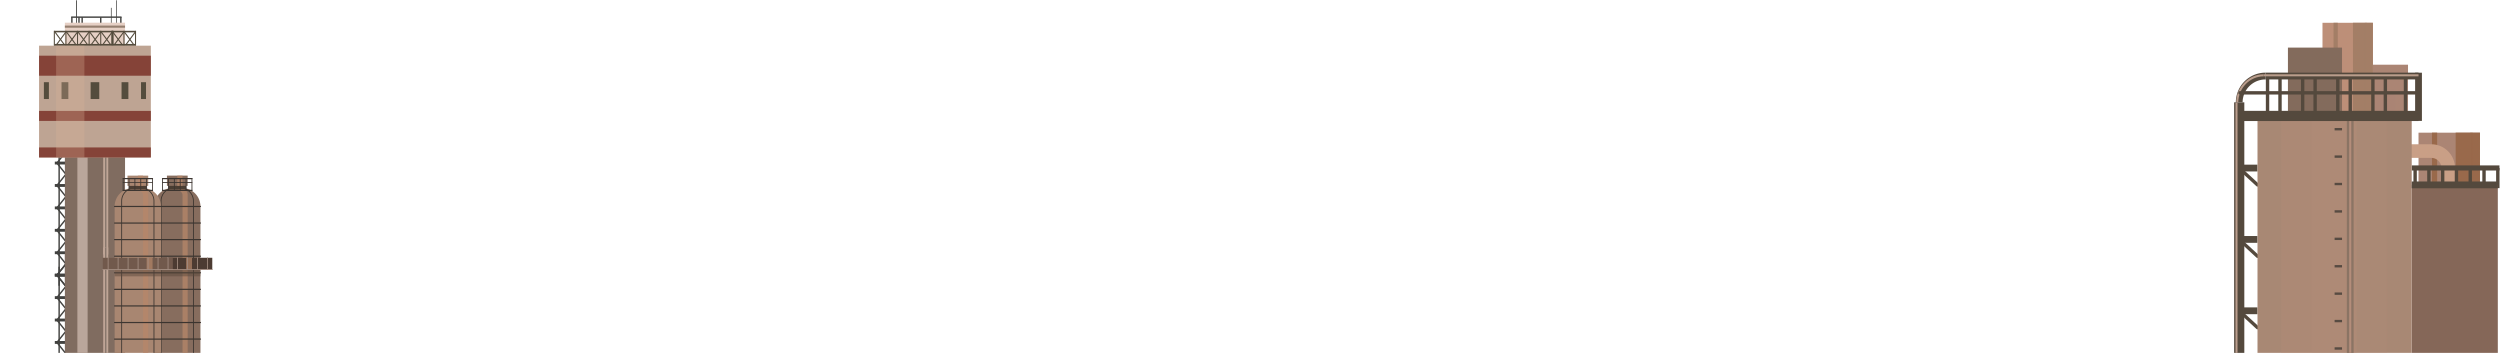 <svg xmlns="http://www.w3.org/2000/svg" xmlns:xlink="http://www.w3.org/1999/xlink" width="1920" height="271" viewBox="0 0 1920 271">
  <defs>
    <clipPath id="clip-path">
      <rect id="Rectangle_10608" data-name="Rectangle 10608" width="1920" height="271" transform="translate(0 1133)" fill="none" stroke="#707070" stroke-width="1"/>
    </clipPath>
    <linearGradient id="linear-gradient" x1="19.473" y1="0.5" x2="18.473" y2="0.5" gradientUnits="objectBoundingBox">
      <stop offset="0" stop-color="#5a473a"/>
      <stop offset="0.033" stop-color="#644f41"/>
      <stop offset="0.154" stop-color="#866a59"/>
      <stop offset="0.27" stop-color="#9f7e6a"/>
      <stop offset="0.375" stop-color="#ad8975"/>
      <stop offset="0.462" stop-color="#b38e79"/>
      <stop offset="0.564" stop-color="#ad8975"/>
      <stop offset="0.687" stop-color="#9f7e6a"/>
      <stop offset="0.821" stop-color="#866a59"/>
      <stop offset="0.962" stop-color="#644f41"/>
      <stop offset="1" stop-color="#5a473a"/>
    </linearGradient>
    <linearGradient id="linear-gradient-2" x1="19.475" y1="0.5" x2="18.475" y2="0.5" gradientUnits="objectBoundingBox">
      <stop offset="0" stop-color="#5c483b"/>
      <stop offset="0.033" stop-color="#665042"/>
      <stop offset="0.154" stop-color="#886c5a"/>
      <stop offset="0.27" stop-color="#a17f6b"/>
      <stop offset="0.375" stop-color="#af8b76"/>
      <stop offset="0.462" stop-color="#b5907a"/>
      <stop offset="0.564" stop-color="#af8b76"/>
      <stop offset="0.687" stop-color="#a17f6b"/>
      <stop offset="0.821" stop-color="#886c5a"/>
      <stop offset="0.962" stop-color="#665042"/>
      <stop offset="1" stop-color="#5c483b"/>
    </linearGradient>
  </defs>
  <g id="Mask_Group_2" data-name="Mask Group 2" transform="translate(0 -1133)" clip-path="url(#clip-path)">
    <g id="Group_6037" data-name="Group 6037">
      <g id="Group_5851" data-name="Group 5851" transform="translate(30 1133.224)">
        <g id="Group_5782" data-name="Group 5782" transform="translate(0)">
          <g id="Group_5623" data-name="Group 5623" transform="translate(24.638)">
            <g id="Group_5614" data-name="Group 5614" transform="translate(34.602)">
              <rect id="Rectangle_10516" data-name="Rectangle 10516" width="0.55" height="23.4" transform="translate(0)" fill="#424240"/>
            </g>
            <g id="Group_5615" data-name="Group 5615" transform="translate(30.544 5.78)">
              <rect id="Rectangle_10517" data-name="Rectangle 10517" width="0.55" height="17.62" transform="translate(0)" fill="#424240"/>
            </g>
            <g id="Group_5616" data-name="Group 5616" transform="translate(3.832)">
              <rect id="Rectangle_10518" data-name="Rectangle 10518" width="0.661" height="17.62" transform="translate(0)" fill="#424240"/>
            </g>
            <g id="Group_5617" data-name="Group 5617" transform="translate(0 12.387)">
              <rect id="Rectangle_10519" data-name="Rectangle 10519" width="38.718" height="1.1" fill="#424240"/>
            </g>
            <g id="Group_5618" data-name="Group 5618" transform="translate(37.628 12.937)">
              <rect id="Rectangle_10520" data-name="Rectangle 10520" width="1.1" height="5.023" transform="translate(0)" fill="#424240"/>
            </g>
            <g id="Group_5619" data-name="Group 5619" transform="translate(0.012 12.937)">
              <rect id="Rectangle_10521" data-name="Rectangle 10521" width="1.101" height="5.023" transform="translate(0)" fill="#424240"/>
            </g>
            <g id="Group_5620" data-name="Group 5620" transform="translate(7.902 12.937)">
              <rect id="Rectangle_10522" data-name="Rectangle 10522" width="1.101" height="5.023" transform="translate(0)" fill="#424240"/>
            </g>
            <g id="Group_5621" data-name="Group 5621" transform="translate(22.176 12.937)">
              <rect id="Rectangle_10523" data-name="Rectangle 10523" width="1.101" height="5.023" transform="translate(0)" fill="#424240"/>
            </g>
            <g id="Group_5622" data-name="Group 5622" transform="translate(5.469 12.937)">
              <rect id="Rectangle_10524" data-name="Rectangle 10524" width="1.101" height="5.023" transform="translate(0)" fill="#424240"/>
            </g>
          </g>
          <rect id="Rectangle_10525" data-name="Rectangle 10525" width="46.213" height="23.121" transform="translate(19.818 17.203)" fill="#e6d0c5"/>
          <rect id="Rectangle_10526" data-name="Rectangle 10526" width="46.213" height="1.637" transform="translate(19.818 19.42)" fill="#957f70"/>
          <g id="Group_5720" data-name="Group 5720" transform="translate(11.329 23.4)">
            <g id="Group_5694" data-name="Group 5694" transform="translate(0.257)">
              <g id="Group_5627" data-name="Group 5627" transform="translate(43.926)">
                <g id="Group_5626" data-name="Group 5626" transform="translate(0)">
                  <g id="Group_5625" data-name="Group 5625" transform="translate(0)">
                    <g id="Group_5624" data-name="Group 5624" transform="translate(0)">
                      <rect id="Rectangle_10527" data-name="Rectangle 10527" width="1.747" height="11.49" fill="#544c3d"/>
                    </g>
                  </g>
                </g>
              </g>
              <g id="Group_5656" data-name="Group 5656" transform="translate(0 0.422)">
                <g id="Group_5631" data-name="Group 5631" transform="translate(0)">
                  <g id="Group_5630" data-name="Group 5630" transform="translate(0)">
                    <g id="Group_5629" data-name="Group 5629">
                      <g id="Group_5628" data-name="Group 5628">
                        <path id="Path_11664" data-name="Path 11664" d="M1099.189,808.527l-7.592-10.244-.737.4,7.592,10.244Z" transform="translate(-1090.86 -798.283)" fill="#544c3d"/>
                      </g>
                    </g>
                  </g>
                </g>
                <g id="Group_5635" data-name="Group 5635" transform="translate(8.889)">
                  <g id="Group_5634" data-name="Group 5634" transform="translate(0)">
                    <g id="Group_5633" data-name="Group 5633" transform="translate(0)">
                      <g id="Group_5632" data-name="Group 5632">
                        <path id="Path_11665" data-name="Path 11665" d="M1091.832,808.527l-7.589-10.244-.737.4,7.589,10.244Z" transform="translate(-1083.506 -798.283)" fill="#544c3d"/>
                      </g>
                    </g>
                  </g>
                </g>
                <g id="Group_5639" data-name="Group 5639" transform="translate(17.774)">
                  <g id="Group_5638" data-name="Group 5638" transform="translate(0)">
                    <g id="Group_5637" data-name="Group 5637" transform="translate(0)">
                      <g id="Group_5636" data-name="Group 5636">
                        <path id="Path_11666" data-name="Path 11666" d="M1084.479,808.527l-7.592-10.244-.737.4,7.592,10.244Z" transform="translate(-1076.149 -798.283)" fill="#544c3d"/>
                      </g>
                    </g>
                  </g>
                </g>
                <g id="Group_5643" data-name="Group 5643" transform="translate(26.663)">
                  <g id="Group_5642" data-name="Group 5642" transform="translate(0)">
                    <g id="Group_5641" data-name="Group 5641" transform="translate(0)">
                      <g id="Group_5640" data-name="Group 5640">
                        <path id="Path_11667" data-name="Path 11667" d="M1077.121,808.527l-7.585-10.244-.737.4,7.585,10.244Z" transform="translate(-1068.799 -798.283)" fill="#544c3d"/>
                      </g>
                    </g>
                  </g>
                </g>
                <g id="Group_5647" data-name="Group 5647" transform="translate(35.545)">
                  <g id="Group_5646" data-name="Group 5646" transform="translate(0)">
                    <g id="Group_5645" data-name="Group 5645" transform="translate(0)">
                      <g id="Group_5644" data-name="Group 5644">
                        <path id="Path_11668" data-name="Path 11668" d="M1069.77,808.527l-7.588-10.244-.738.4,7.589,10.244Z" transform="translate(-1061.445 -798.283)" fill="#544c3d"/>
                      </g>
                    </g>
                  </g>
                </g>
                <g id="Group_5651" data-name="Group 5651" transform="translate(44.43)">
                  <g id="Group_5650" data-name="Group 5650" transform="translate(0)">
                    <g id="Group_5649" data-name="Group 5649">
                      <g id="Group_5648" data-name="Group 5648">
                        <path id="Path_11669" data-name="Path 11669" d="M1062.416,808.527l-7.585-10.244-.737.4,7.585,10.244Z" transform="translate(-1054.094 -798.283)" fill="#544c3d"/>
                      </g>
                    </g>
                  </g>
                </g>
                <g id="Group_5655" data-name="Group 5655" transform="translate(53.319)">
                  <g id="Group_5654" data-name="Group 5654" transform="translate(0)">
                    <g id="Group_5653" data-name="Group 5653">
                      <g id="Group_5652" data-name="Group 5652">
                        <path id="Path_11670" data-name="Path 11670" d="M1055.058,808.527l-7.581-10.244-.737.4,7.581,10.244Z" transform="translate(-1046.74 -798.283)" fill="#544c3d"/>
                      </g>
                    </g>
                  </g>
                </g>
              </g>
              <g id="Group_5685" data-name="Group 5685" transform="translate(1.301 0.422)">
                <g id="Group_5660" data-name="Group 5660" transform="translate(0)">
                  <g id="Group_5659" data-name="Group 5659" transform="translate(0)">
                    <g id="Group_5658" data-name="Group 5658" transform="translate(0)">
                      <g id="Group_5657" data-name="Group 5657">
                        <path id="Path_11671" data-name="Path 11671" d="M1098.112,798.686l-.737-.4-7.584,10.244.737.4Z" transform="translate(-1089.79 -798.283)" fill="#544c3d"/>
                      </g>
                    </g>
                  </g>
                </g>
                <g id="Group_5664" data-name="Group 5664" transform="translate(8.885)">
                  <g id="Group_5663" data-name="Group 5663" transform="translate(0)">
                    <g id="Group_5662" data-name="Group 5662" transform="translate(0)">
                      <g id="Group_5661" data-name="Group 5661">
                        <path id="Path_11672" data-name="Path 11672" d="M1090.758,798.686l-.737-.4-7.589,10.244.737.4Z" transform="translate(-1082.433 -798.283)" fill="#544c3d"/>
                      </g>
                    </g>
                  </g>
                </g>
                <g id="Group_5668" data-name="Group 5668" transform="translate(17.77)">
                  <g id="Group_5667" data-name="Group 5667" transform="translate(0)">
                    <g id="Group_5666" data-name="Group 5666" transform="translate(0)">
                      <g id="Group_5665" data-name="Group 5665">
                        <path id="Path_11673" data-name="Path 11673" d="M1083.406,798.686l-.737-.4-7.592,10.244.737.4Z" transform="translate(-1075.076 -798.283)" fill="#544c3d"/>
                      </g>
                    </g>
                  </g>
                </g>
                <g id="Group_5672" data-name="Group 5672" transform="translate(26.656)">
                  <g id="Group_5671" data-name="Group 5671" transform="translate(0)">
                    <g id="Group_5670" data-name="Group 5670" transform="translate(0)">
                      <g id="Group_5669" data-name="Group 5669">
                        <path id="Path_11674" data-name="Path 11674" d="M1076.051,798.686l-.738-.4-7.588,10.244.737.4Z" transform="translate(-1067.725 -798.283)" fill="#544c3d"/>
                      </g>
                    </g>
                  </g>
                </g>
                <g id="Group_5676" data-name="Group 5676" transform="translate(35.541)">
                  <g id="Group_5675" data-name="Group 5675" transform="translate(0)">
                    <g id="Group_5674" data-name="Group 5674" transform="translate(0)">
                      <g id="Group_5673" data-name="Group 5673">
                        <path id="Path_11675" data-name="Path 11675" d="M1068.7,798.686l-.737-.4-7.584,10.244.737.4Z" transform="translate(-1060.375 -798.283)" fill="#544c3d"/>
                      </g>
                    </g>
                  </g>
                </g>
                <g id="Group_5680" data-name="Group 5680" transform="translate(44.426)">
                  <g id="Group_5679" data-name="Group 5679" transform="translate(0)">
                    <g id="Group_5678" data-name="Group 5678">
                      <g id="Group_5677" data-name="Group 5677">
                        <path id="Path_11676" data-name="Path 11676" d="M1061.343,798.686l-.737-.4-7.585,10.244.737.4Z" transform="translate(-1053.021 -798.283)" fill="#544c3d"/>
                      </g>
                    </g>
                  </g>
                </g>
                <g id="Group_5684" data-name="Group 5684" transform="translate(53.312)">
                  <g id="Group_5683" data-name="Group 5683" transform="translate(0)">
                    <g id="Group_5682" data-name="Group 5682" transform="translate(0)">
                      <g id="Group_5681" data-name="Group 5681">
                        <path id="Path_11677" data-name="Path 11677" d="M1053.989,798.686l-.737-.4-7.585,10.244.737.4Z" transform="translate(-1045.667 -798.283)" fill="#544c3d"/>
                      </g>
                    </g>
                  </g>
                </g>
              </g>
              <g id="Group_5689" data-name="Group 5689" transform="translate(0 0.023)">
                <g id="Group_5688" data-name="Group 5688" transform="translate(0)">
                  <g id="Group_5687" data-name="Group 5687" transform="translate(0)">
                    <g id="Group_5686" data-name="Group 5686" transform="translate(0)">
                      <rect id="Rectangle_10528" data-name="Rectangle 10528" width="62.502" height="1.201" fill="#544c3d"/>
                    </g>
                  </g>
                </g>
              </g>
              <g id="Group_5693" data-name="Group 5693" transform="translate(0.172 10.117)">
                <g id="Group_5692" data-name="Group 5692" transform="translate(0)">
                  <g id="Group_5691" data-name="Group 5691" transform="translate(0)">
                    <g id="Group_5690" data-name="Group 5690" transform="translate(0)">
                      <rect id="Rectangle_10529" data-name="Rectangle 10529" width="62.331" height="1.5" fill="#544c3d"/>
                    </g>
                  </g>
                </g>
              </g>
            </g>
            <g id="Group_5719" data-name="Group 5719" transform="translate(0 0.023)">
              <g id="Group_5697" data-name="Group 5697" transform="translate(0)">
                <g id="Group_5696" data-name="Group 5696" transform="translate(0)">
                  <g id="Group_5695" data-name="Group 5695" transform="translate(0)">
                    <rect id="Rectangle_10530" data-name="Rectangle 10530" width="0.802" height="11.594" transform="translate(0)" fill="#544c3d"/>
                  </g>
                </g>
              </g>
              <g id="Group_5700" data-name="Group 5700" transform="translate(8.909)">
                <g id="Group_5699" data-name="Group 5699" transform="translate(0)">
                  <g id="Group_5698" data-name="Group 5698" transform="translate(0)">
                    <rect id="Rectangle_10531" data-name="Rectangle 10531" width="0.803" height="11.594" fill="#544c3d"/>
                  </g>
                </g>
              </g>
              <g id="Group_5703" data-name="Group 5703" transform="translate(17.817)">
                <g id="Group_5702" data-name="Group 5702" transform="translate(0)">
                  <g id="Group_5701" data-name="Group 5701" transform="translate(0)">
                    <rect id="Rectangle_10532" data-name="Rectangle 10532" width="0.802" height="11.594" transform="translate(0)" fill="#544c3d"/>
                  </g>
                </g>
              </g>
              <g id="Group_5706" data-name="Group 5706" transform="translate(26.724)">
                <g id="Group_5705" data-name="Group 5705" transform="translate(0)">
                  <g id="Group_5704" data-name="Group 5704" transform="translate(0)">
                    <rect id="Rectangle_10533" data-name="Rectangle 10533" width="0.803" height="11.594" fill="#544c3d"/>
                  </g>
                </g>
              </g>
              <g id="Group_5709" data-name="Group 5709" transform="translate(35.633)">
                <g id="Group_5708" data-name="Group 5708" transform="translate(0)">
                  <g id="Group_5707" data-name="Group 5707" transform="translate(0)">
                    <rect id="Rectangle_10534" data-name="Rectangle 10534" width="0.803" height="11.594" fill="#544c3d"/>
                  </g>
                </g>
              </g>
              <g id="Group_5712" data-name="Group 5712" transform="translate(44.541)">
                <g id="Group_5711" data-name="Group 5711" transform="translate(0)">
                  <g id="Group_5710" data-name="Group 5710" transform="translate(0)">
                    <rect id="Rectangle_10535" data-name="Rectangle 10535" width="0.803" height="11.594" fill="#544c3d"/>
                  </g>
                </g>
              </g>
              <g id="Group_5715" data-name="Group 5715" transform="translate(53.449)">
                <g id="Group_5714" data-name="Group 5714" transform="translate(0)">
                  <g id="Group_5713" data-name="Group 5713" transform="translate(0)">
                    <rect id="Rectangle_10536" data-name="Rectangle 10536" width="0.802" height="11.594" transform="translate(0)" fill="#544c3d"/>
                  </g>
                </g>
              </g>
              <g id="Group_5718" data-name="Group 5718" transform="translate(62.358)">
                <g id="Group_5717" data-name="Group 5717" transform="translate(0)">
                  <g id="Group_5716" data-name="Group 5716" transform="translate(0)">
                    <rect id="Rectangle_10537" data-name="Rectangle 10537" width="0.803" height="11.594" fill="#544c3d"/>
                  </g>
                </g>
              </g>
            </g>
          </g>
          <g id="Group_5747" data-name="Group 5747" transform="translate(12.093 116.509)">
            <g id="Group_5745" data-name="Group 5745" transform="translate(0 0)">
              <g id="Group_5724" data-name="Group 5724" transform="translate(0 86.104)">
                <g id="Group_5721" data-name="Group 5721" transform="translate(0 7.382)">
                  <rect id="Rectangle_10538" data-name="Rectangle 10538" width="9.493" height="2.201" fill="#424240"/>
                </g>
                <g id="Group_5722" data-name="Group 5722" transform="translate(1.189)">
                  <rect id="Rectangle_10539" data-name="Rectangle 10539" width="1.101" height="10.43" transform="matrix(-0.78, -0.626, 0.626, -0.78, 0.859, 8.826)" fill="#424240"/>
                </g>
                <g id="Group_5723" data-name="Group 5723" transform="translate(1.191 8.139)">
                  <rect id="Rectangle_10540" data-name="Rectangle 10540" width="10.431" height="1.101" transform="matrix(-0.625, -0.781, 0.781, -0.625, 6.521, 8.83)" fill="#424240"/>
                </g>
              </g>
              <g id="Group_5728" data-name="Group 5728" transform="translate(0 68.884)">
                <g id="Group_5725" data-name="Group 5725" transform="translate(0 7.383)">
                  <rect id="Rectangle_10541" data-name="Rectangle 10541" width="9.493" height="2.201" fill="#424240"/>
                </g>
                <g id="Group_5726" data-name="Group 5726" transform="translate(1.189 0)">
                  <rect id="Rectangle_10542" data-name="Rectangle 10542" width="1.101" height="10.43" transform="translate(0.859 8.826) rotate(-141.279)" fill="#424240"/>
                </g>
                <g id="Group_5727" data-name="Group 5727" transform="translate(1.191 8.139)">
                  <rect id="Rectangle_10543" data-name="Rectangle 10543" width="10.431" height="1.101" transform="matrix(-0.625, -0.781, 0.781, -0.625, 6.521, 8.83)" fill="#424240"/>
                </g>
              </g>
              <g id="Group_5732" data-name="Group 5732" transform="translate(0 51.663)">
                <g id="Group_5729" data-name="Group 5729" transform="translate(0 7.382)">
                  <rect id="Rectangle_10544" data-name="Rectangle 10544" width="9.493" height="2.201" fill="#424240"/>
                </g>
                <g id="Group_5730" data-name="Group 5730" transform="translate(1.189 0)">
                  <rect id="Rectangle_10545" data-name="Rectangle 10545" width="1.101" height="10.43" transform="matrix(-0.78, -0.626, 0.626, -0.78, 0.859, 8.826)" fill="#424240"/>
                </g>
                <g id="Group_5731" data-name="Group 5731" transform="translate(1.191 8.139)">
                  <rect id="Rectangle_10546" data-name="Rectangle 10546" width="10.431" height="1.101" transform="matrix(-0.625, -0.781, 0.781, -0.625, 6.521, 8.83)" fill="#424240"/>
                </g>
              </g>
              <g id="Group_5736" data-name="Group 5736" transform="translate(0 34.441)">
                <g id="Group_5733" data-name="Group 5733" transform="translate(0 7.384)">
                  <rect id="Rectangle_10547" data-name="Rectangle 10547" width="9.493" height="2.201" fill="#424240"/>
                </g>
                <g id="Group_5734" data-name="Group 5734" transform="translate(1.189)">
                  <rect id="Rectangle_10548" data-name="Rectangle 10548" width="1.101" height="10.431" transform="matrix(-0.78, -0.626, 0.626, -0.78, 0.859, 8.826)" fill="#424240"/>
                </g>
                <g id="Group_5735" data-name="Group 5735" transform="translate(1.191 8.14)">
                  <rect id="Rectangle_10549" data-name="Rectangle 10549" width="10.43" height="1.101" transform="translate(6.521 8.828) rotate(-128.696)" fill="#424240"/>
                </g>
              </g>
              <g id="Group_5740" data-name="Group 5740" transform="translate(0 17.221)">
                <g id="Group_5737" data-name="Group 5737" transform="translate(0 7.384)">
                  <rect id="Rectangle_10550" data-name="Rectangle 10550" width="9.493" height="2.201" fill="#424240"/>
                </g>
                <g id="Group_5738" data-name="Group 5738" transform="translate(1.189)">
                  <rect id="Rectangle_10551" data-name="Rectangle 10551" width="1.101" height="10.431" transform="matrix(-0.78, -0.626, 0.626, -0.78, 0.859, 8.826)" fill="#424240"/>
                </g>
                <g id="Group_5739" data-name="Group 5739" transform="translate(1.191 8.14)">
                  <rect id="Rectangle_10552" data-name="Rectangle 10552" width="10.43" height="1.101" transform="translate(6.521 8.828) rotate(-128.696)" fill="#424240"/>
                </g>
              </g>
              <g id="Group_5744" data-name="Group 5744" transform="translate(0)">
                <g id="Group_5741" data-name="Group 5741" transform="translate(0 7.384)">
                  <rect id="Rectangle_10553" data-name="Rectangle 10553" width="9.493" height="2.201" fill="#424240"/>
                </g>
                <g id="Group_5742" data-name="Group 5742" transform="translate(1.189)">
                  <rect id="Rectangle_10554" data-name="Rectangle 10554" width="1.101" height="10.431" transform="translate(0.859 8.827) rotate(-141.279)" fill="#424240"/>
                </g>
                <g id="Group_5743" data-name="Group 5743" transform="translate(1.191 8.14)">
                  <rect id="Rectangle_10555" data-name="Rectangle 10555" width="10.43" height="1.101" transform="translate(6.521 8.828) rotate(-128.696)" fill="#424240"/>
                </g>
              </g>
            </g>
            <g id="Group_5746" data-name="Group 5746" transform="translate(2.771 1.987)">
              <rect id="Rectangle_10556" data-name="Rectangle 10556" width="1.101" height="100.742" transform="translate(0)" fill="#424240"/>
            </g>
          </g>
          <g id="Group_5750" data-name="Group 5750" transform="translate(19.818 109.138)">
            <rect id="Rectangle_10557" data-name="Rectangle 10557" width="46.213" height="110.101" transform="translate(0 0)" fill="#806c60"/>
            <g id="Group_5748" data-name="Group 5748" transform="translate(29.452 7.713)">
              <rect id="Rectangle_10558" data-name="Rectangle 10558" width="3.854" height="102.387" transform="translate(0)" fill="#bfa596"/>
            </g>
            <g id="Group_5749" data-name="Group 5749" transform="translate(30.828 7.713)">
              <rect id="Rectangle_10559" data-name="Rectangle 10559" width="1.101" height="102.387" transform="translate(0)" fill="#89776c"/>
            </g>
          </g>
          <g id="Group_5777" data-name="Group 5777" transform="translate(12.093 202.627)">
            <g id="Group_5775" data-name="Group 5775" transform="translate(0)">
              <g id="Group_5754" data-name="Group 5754" transform="translate(0 86.104)">
                <g id="Group_5751" data-name="Group 5751" transform="translate(0 7.383)">
                  <rect id="Rectangle_10560" data-name="Rectangle 10560" width="9.493" height="2.201" fill="#424240"/>
                </g>
                <g id="Group_5752" data-name="Group 5752" transform="translate(1.189)">
                  <rect id="Rectangle_10561" data-name="Rectangle 10561" width="1.101" height="10.431" transform="matrix(-0.78, -0.626, 0.626, -0.78, 0.859, 8.826)" fill="#424240"/>
                </g>
                <g id="Group_5753" data-name="Group 5753" transform="translate(1.191 8.14)">
                  <rect id="Rectangle_10562" data-name="Rectangle 10562" width="10.43" height="1.101" transform="translate(6.521 8.828) rotate(-128.696)" fill="#424240"/>
                </g>
              </g>
              <g id="Group_5758" data-name="Group 5758" transform="translate(0 68.884)">
                <g id="Group_5755" data-name="Group 5755" transform="translate(0 7.383)">
                  <rect id="Rectangle_10563" data-name="Rectangle 10563" width="9.493" height="2.201" fill="#424240"/>
                </g>
                <g id="Group_5756" data-name="Group 5756" transform="translate(1.189)">
                  <rect id="Rectangle_10564" data-name="Rectangle 10564" width="1.101" height="10.431" transform="matrix(-0.78, -0.626, 0.626, -0.78, 0.859, 8.826)" fill="#424240"/>
                </g>
                <g id="Group_5757" data-name="Group 5757" transform="translate(1.191 8.14)">
                  <rect id="Rectangle_10565" data-name="Rectangle 10565" width="10.43" height="1.101" transform="translate(6.521 8.828) rotate(-128.696)" fill="#424240"/>
                </g>
              </g>
              <g id="Group_5762" data-name="Group 5762" transform="translate(0 51.663)">
                <g id="Group_5759" data-name="Group 5759" transform="translate(0 7.382)">
                  <rect id="Rectangle_10566" data-name="Rectangle 10566" width="9.493" height="2.201" fill="#424240"/>
                </g>
                <g id="Group_5760" data-name="Group 5760" transform="translate(1.189)">
                  <rect id="Rectangle_10567" data-name="Rectangle 10567" width="1.101" height="10.43" transform="matrix(-0.78, -0.626, 0.626, -0.78, 0.859, 8.826)" fill="#424240"/>
                </g>
                <g id="Group_5761" data-name="Group 5761" transform="translate(1.191 8.139)">
                  <rect id="Rectangle_10568" data-name="Rectangle 10568" width="10.431" height="1.101" transform="matrix(-0.625, -0.781, 0.781, -0.625, 6.521, 8.83)" fill="#424240"/>
                </g>
              </g>
              <g id="Group_5766" data-name="Group 5766" transform="translate(0 34.442)">
                <g id="Group_5763" data-name="Group 5763" transform="translate(0 7.383)">
                  <rect id="Rectangle_10569" data-name="Rectangle 10569" width="9.493" height="2.201" fill="#424240"/>
                </g>
                <g id="Group_5764" data-name="Group 5764" transform="translate(1.189 0)">
                  <rect id="Rectangle_10570" data-name="Rectangle 10570" width="1.101" height="10.43" transform="translate(0.859 8.826) rotate(-141.279)" fill="#424240"/>
                </g>
                <g id="Group_5765" data-name="Group 5765" transform="translate(1.191 8.139)">
                  <rect id="Rectangle_10571" data-name="Rectangle 10571" width="10.431" height="1.101" transform="translate(6.521 8.83) rotate(-128.691)" fill="#424240"/>
                </g>
              </g>
              <g id="Group_5770" data-name="Group 5770" transform="translate(0 17.222)">
                <g id="Group_5767" data-name="Group 5767" transform="translate(0 7.382)">
                  <rect id="Rectangle_10572" data-name="Rectangle 10572" width="9.493" height="2.201" fill="#424240"/>
                </g>
                <g id="Group_5768" data-name="Group 5768" transform="translate(1.189)">
                  <rect id="Rectangle_10573" data-name="Rectangle 10573" width="1.101" height="10.43" transform="matrix(-0.78, -0.626, 0.626, -0.78, 0.859, 8.826)" fill="#424240"/>
                </g>
                <g id="Group_5769" data-name="Group 5769" transform="translate(1.191 8.139)">
                  <rect id="Rectangle_10574" data-name="Rectangle 10574" width="10.431" height="1.101" transform="translate(6.521 8.83) rotate(-128.691)" fill="#424240"/>
                </g>
              </g>
              <g id="Group_5774" data-name="Group 5774" transform="translate(0)">
                <g id="Group_5771" data-name="Group 5771" transform="translate(0 7.384)">
                  <rect id="Rectangle_10575" data-name="Rectangle 10575" width="9.493" height="2.201" fill="#424240"/>
                </g>
                <g id="Group_5772" data-name="Group 5772" transform="translate(1.188)">
                  <rect id="Rectangle_10576" data-name="Rectangle 10576" width="1.101" height="10.431" transform="matrix(-0.78, -0.626, 0.626, -0.78, 0.859, 8.826)" fill="#424240"/>
                </g>
                <g id="Group_5773" data-name="Group 5773" transform="translate(1.191 8.14)">
                  <rect id="Rectangle_10577" data-name="Rectangle 10577" width="10.43" height="1.101" transform="matrix(-0.625, -0.78, 0.78, -0.625, 6.521, 8.829)" fill="#424240"/>
                </g>
              </g>
            </g>
            <g id="Group_5776" data-name="Group 5776" transform="translate(2.771 1.987)">
              <rect id="Rectangle_10578" data-name="Rectangle 10578" width="1.101" height="100.742" transform="translate(0)" fill="#424240"/>
            </g>
          </g>
          <g id="Group_5780" data-name="Group 5780" transform="translate(19.818 109.138)">
            <rect id="Rectangle_10579" data-name="Rectangle 10579" width="46.213" height="110.101" transform="translate(0 86.118)" fill="#806c60"/>
            <g id="Group_5778" data-name="Group 5778" transform="translate(29.452 80.668)">
              <rect id="Rectangle_10580" data-name="Rectangle 10580" width="3.854" height="115.551" transform="translate(0)" fill="#bfa596"/>
            </g>
            <rect id="Rectangle_10581" data-name="Rectangle 10581" width="7.878" height="196.219" transform="translate(9.597)" fill="#baa69b"/>
            <g id="Group_5779" data-name="Group 5779" transform="translate(30.828 80.668)">
              <rect id="Rectangle_10582" data-name="Rectangle 10582" width="1.101" height="115.551" transform="translate(0)" fill="#89776c"/>
            </g>
          </g>
          <rect id="Rectangle_10583" data-name="Rectangle 10583" width="85.85" height="85.849" transform="translate(0 34.849)" fill="#bea493"/>
          <rect id="Rectangle_10584" data-name="Rectangle 10584" width="85.85" height="15.385" transform="translate(0 42.541)" fill="#854338"/>
          <rect id="Rectangle_10585" data-name="Rectangle 10585" width="85.85" height="7.692" transform="translate(0 113.006)" fill="#854338"/>
          <rect id="Rectangle_10586" data-name="Rectangle 10586" width="85.85" height="7.692" transform="translate(0 84.952)" fill="#854338"/>
          <g id="Group_5781" data-name="Group 5781" transform="translate(3.701 62.895)">
            <rect id="Rectangle_10587" data-name="Rectangle 10587" width="3.853" height="12.937" transform="translate(0 0)" fill="#544c3d"/>
            <rect id="Rectangle_10588" data-name="Rectangle 10588" width="5.245" height="12.937" transform="translate(13.548)" fill="#544c3d"/>
            <rect id="Rectangle_10589" data-name="Rectangle 10589" width="6.635" height="12.937" transform="translate(35.906 0)" fill="#544c3d"/>
            <rect id="Rectangle_10590" data-name="Rectangle 10590" width="5.244" height="12.937" transform="translate(59.654)" fill="#544c3d"/>
            <rect id="Rectangle_10591" data-name="Rectangle 10591" width="3.853" height="12.937" transform="translate(74.593 0)" fill="#544c3d"/>
          </g>
          <rect id="Rectangle_10592" data-name="Rectangle 10592" width="21.717" height="85.849" transform="translate(13.105 34.849)" fill="#dbb096" opacity="0.3"/>
        </g>
        <g id="Group_5816" data-name="Group 5816" transform="translate(78.911 134.647)">
          <path id="Rectangle_10593" data-name="Rectangle 10593" d="M14.109,0h7.378A14.109,14.109,0,0,1,35.6,14.109V161.7a0,0,0,0,1,0,0H0a0,0,0,0,1,0,0V14.109A14.109,14.109,0,0,1,14.109,0Z" transform="translate(9.426 9.523)" fill="#876d5e"/>
          <path id="Path_11678" data-name="Path 11678" d="M1016.9,1059.586h3.947V903.137a5.248,5.248,0,0,0-5.249-5.249h-1.924c-2.9,0,3.225,2.35,3.225,5.249Z" transform="translate(-985.633 -888.365)" fill="#b38568" opacity="0.8"/>
          <g id="Group_5783" data-name="Group 5783" transform="translate(14.492 9.195)">
            <path id="Path_11679" data-name="Path 11679" d="M1034.1,1059.174a.327.327,0,0,1-.329-.329V907.815a9.578,9.578,0,0,0-9.591-9.542h-4.971a9.578,9.578,0,0,0-9.591,9.542v151.031a.328.328,0,1,1-.656,0V907.815a10.234,10.234,0,0,1,10.247-10.2h4.971a10.235,10.235,0,0,1,10.247,10.2v151.031A.327.327,0,0,1,1034.1,1059.174Z" transform="translate(-1008.963 -897.616)" fill="#3b342f"/>
          </g>
          <rect id="Rectangle_10594" data-name="Rectangle 10594" width="13.7" height="3.935" transform="translate(20.402 6.694)" fill="#4a3d32"/>
          <rect id="Rectangle_10595" data-name="Rectangle 10595" width="15.917" height="7.869" transform="translate(19.293)" fill="#876d5e"/>
          <rect id="Rectangle_10596" data-name="Rectangle 10596" width="3.979" height="7.869" transform="translate(27.252)" fill="#b38568" opacity="0.8"/>
          <g id="Group_5784" data-name="Group 5784" transform="translate(15.484 10.874)">
            <path id="Path_11680" data-name="Path 11680" d="M1032.8,899.928h-22.558a.461.461,0,1,1,0-.922H1032.8a.461.461,0,1,1,0,.922Z" transform="translate(-1009.784 -899.006)" fill="#3b342f"/>
          </g>
          <g id="Group_5797" data-name="Group 5797" transform="translate(8.965 23.222)">
            <g id="Group_5785" data-name="Group 5785" transform="translate(0)">
              <path id="Path_11681" data-name="Path 11681" d="M1040.447,910.149h-35.6a.462.462,0,1,1,0-.923h35.6a.462.462,0,0,1,0,.923Z" transform="translate(-1004.389 -909.226)" fill="#3b342f"/>
            </g>
            <g id="Group_5786" data-name="Group 5786" transform="translate(0 12.735)">
              <path id="Path_11682" data-name="Path 11682" d="M1040.447,920.689h-35.6a.462.462,0,1,1,0-.923h35.6a.462.462,0,0,1,0,.923Z" transform="translate(-1004.389 -919.766)" fill="#3b342f"/>
            </g>
            <g id="Group_5787" data-name="Group 5787" transform="translate(0 25.468)">
              <path id="Path_11683" data-name="Path 11683" d="M1040.447,931.227h-35.6a.461.461,0,1,1,0-.923h35.6a.461.461,0,0,1,0,.923Z" transform="translate(-1004.389 -930.304)" fill="#3b342f"/>
            </g>
            <g id="Group_5788" data-name="Group 5788" transform="translate(0 38.201)">
              <path id="Path_11684" data-name="Path 11684" d="M1040.447,941.766h-35.6a.462.462,0,1,1,0-.923h35.6a.462.462,0,0,1,0,.923Z" transform="translate(-1004.389 -940.843)" fill="#3b342f"/>
            </g>
            <g id="Group_5789" data-name="Group 5789" transform="translate(0 50.936)">
              <path id="Path_11685" data-name="Path 11685" d="M1040.447,952.3h-35.6a.461.461,0,1,1,0-.922h35.6a.461.461,0,0,1,0,.922Z" transform="translate(-1004.389 -951.383)" fill="#3b342f"/>
            </g>
            <g id="Group_5790" data-name="Group 5790" transform="translate(0 63.67)">
              <path id="Path_11686" data-name="Path 11686" d="M1040.447,962.845h-35.6a.462.462,0,1,1,0-.923h35.6a.462.462,0,0,1,0,.923Z" transform="translate(-1004.389 -961.922)" fill="#3b342f"/>
            </g>
            <g id="Group_5791" data-name="Group 5791" transform="translate(0 76.403)">
              <path id="Path_11687" data-name="Path 11687" d="M1040.447,973.383h-35.6a.462.462,0,1,1,0-.923h35.6a.462.462,0,0,1,0,.923Z" transform="translate(-1004.389 -972.46)" fill="#3b342f"/>
            </g>
            <g id="Group_5792" data-name="Group 5792" transform="translate(0 89.138)">
              <path id="Path_11688" data-name="Path 11688" d="M1040.447,983.922h-35.6a.461.461,0,1,1,0-.922h35.6a.461.461,0,0,1,0,.922Z" transform="translate(-1004.389 -983)" fill="#3b342f"/>
            </g>
            <g id="Group_5793" data-name="Group 5793" transform="translate(0 101.872)">
              <path id="Path_11689" data-name="Path 11689" d="M1040.447,994.462h-35.6a.461.461,0,1,1,0-.923h35.6a.461.461,0,0,1,0,.923Z" transform="translate(-1004.389 -993.539)" fill="#3b342f"/>
            </g>
            <g id="Group_5794" data-name="Group 5794" transform="translate(0 114.604)">
              <path id="Path_11690" data-name="Path 11690" d="M1040.447,1005h-35.6a.462.462,0,1,1,0-.923h35.6a.462.462,0,0,1,0,.923Z" transform="translate(-1004.389 -1004.077)" fill="#3b342f"/>
            </g>
            <g id="Group_5795" data-name="Group 5795" transform="translate(0 127.339)">
              <path id="Path_11691" data-name="Path 11691" d="M1040.447,1015.539h-35.6a.461.461,0,1,1,0-.922h35.6a.461.461,0,0,1,0,.922Z" transform="translate(-1004.389 -1014.617)" fill="#3b342f"/>
            </g>
            <g id="Group_5796" data-name="Group 5796" transform="translate(0 140.073)">
              <path id="Path_11692" data-name="Path 11692" d="M1040.447,1026.079h-35.6a.462.462,0,1,1,0-.923h35.6a.462.462,0,0,1,0,.923Z" transform="translate(-1004.389 -1025.156)" fill="#3b342f"/>
            </g>
          </g>
          <g id="Group_5798" data-name="Group 5798" transform="translate(15.484 1.817)">
            <path id="Path_11693" data-name="Path 11693" d="M1032.8,892.432h-22.558a.461.461,0,1,1,0-.922H1032.8a.461.461,0,1,1,0,.922Z" transform="translate(-1009.784 -891.51)" fill="#3b342f"/>
          </g>
          <g id="Group_5799" data-name="Group 5799" transform="translate(15.615 4.912)">
            <path id="Path_11694" data-name="Path 11694" d="M1032.781,894.732h-22.558a.33.33,0,1,1,0-.66h22.558a.33.33,0,1,1,0,.66Z" transform="translate(-1009.893 -894.072)" fill="#3b342f"/>
          </g>
          <g id="Group_5806" data-name="Group 5806" transform="translate(15.615 1.949)">
            <g id="Group_5800" data-name="Group 5800" transform="translate(22.559)">
              <path id="Path_11695" data-name="Path 11695" d="M1010.223,901.334a.329.329,0,0,1-.33-.33v-9.056a.329.329,0,1,1,.658,0V901A.329.329,0,0,1,1010.223,901.334Z" transform="translate(-1009.893 -891.619)" fill="#3b342f"/>
            </g>
            <g id="Group_5801" data-name="Group 5801" transform="translate(18.048)">
              <path id="Path_11696" data-name="Path 11696" d="M1013.957,901.334a.328.328,0,0,1-.329-.33v-9.056a.329.329,0,1,1,.657,0V901A.328.328,0,0,1,1013.957,901.334Z" transform="translate(-1013.628 -891.619)" fill="#3b342f"/>
            </g>
            <g id="Group_5802" data-name="Group 5802" transform="translate(13.536)">
              <path id="Path_11697" data-name="Path 11697" d="M1017.691,901.334a.328.328,0,0,1-.329-.33v-9.056a.329.329,0,1,1,.657,0V901A.328.328,0,0,1,1017.691,901.334Z" transform="translate(-1017.362 -891.619)" fill="#3b342f"/>
            </g>
            <g id="Group_5803" data-name="Group 5803" transform="translate(9.024)">
              <path id="Path_11698" data-name="Path 11698" d="M1021.424,901.334a.329.329,0,0,1-.329-.33v-9.056a.329.329,0,1,1,.659,0V901A.329.329,0,0,1,1021.424,901.334Z" transform="translate(-1021.095 -891.619)" fill="#3b342f"/>
            </g>
            <g id="Group_5804" data-name="Group 5804" transform="translate(4.513)">
              <path id="Path_11699" data-name="Path 11699" d="M1025.158,901.334a.328.328,0,0,1-.329-.33v-9.056a.329.329,0,1,1,.657,0V901A.329.329,0,0,1,1025.158,901.334Z" transform="translate(-1024.83 -891.619)" fill="#3b342f"/>
            </g>
            <g id="Group_5805" data-name="Group 5805" transform="translate(0)">
              <path id="Path_11700" data-name="Path 11700" d="M1028.894,901.334a.329.329,0,0,1-.33-.33v-9.056a.329.329,0,1,1,.659,0V901A.329.329,0,0,1,1028.894,901.334Z" transform="translate(-1028.564 -891.619)" fill="#3b342f"/>
            </g>
          </g>
          <rect id="Rectangle_10597" data-name="Rectangle 10597" width="35.596" height="9.001" transform="translate(9.426 68.362)" opacity="0.5" fill="url(#linear-gradient)"/>
          <rect id="Rectangle_10598" data-name="Rectangle 10598" width="53.79" height="9.001" transform="translate(0.33 63.093)" fill="#4c3b32"/>
          <rect id="Rectangle_10599" data-name="Rectangle 10599" width="4.574" height="9.001" transform="translate(33.982 63.093)" fill="#b38568" opacity="0.7"/>
          <g id="Group_5807" data-name="Group 5807" transform="translate(0 71.766)">
            <path id="Path_11701" data-name="Path 11701" d="M1051.088,950.061H997.3a.329.329,0,1,1,0-.658h53.789a.329.329,0,1,1,0,.658Z" transform="translate(-996.969 -949.403)" fill="#a18b7f"/>
          </g>
          <g id="Group_5815" data-name="Group 5815" transform="translate(4.09 62.765)">
            <g id="Group_5808" data-name="Group 5808" transform="translate(46.024)">
              <path id="Path_11702" data-name="Path 11702" d="M1000.342,951.612a.328.328,0,0,1-.329-.329v-9a.329.329,0,0,1,.657,0v9A.327.327,0,0,1,1000.342,951.612Z" transform="translate(-1000.013 -941.953)" fill="#a18b7f"/>
            </g>
            <g id="Group_5809" data-name="Group 5809" transform="translate(38.352)">
              <path id="Path_11703" data-name="Path 11703" d="M1006.691,951.612a.328.328,0,0,1-.329-.329v-9a.329.329,0,0,1,.657,0v9A.327.327,0,0,1,1006.691,951.612Z" transform="translate(-1006.362 -941.953)" fill="#a18b7f"/>
            </g>
            <g id="Group_5810" data-name="Group 5810" transform="translate(30.682)">
              <path id="Path_11704" data-name="Path 11704" d="M1013.039,951.612a.327.327,0,0,1-.329-.329v-9a.329.329,0,0,1,.657,0v9A.328.328,0,0,1,1013.039,951.612Z" transform="translate(-1012.71 -941.953)" fill="#a18b7f"/>
            </g>
            <g id="Group_5811" data-name="Group 5811" transform="translate(23.011)">
              <path id="Path_11705" data-name="Path 11705" d="M1019.388,951.612a.328.328,0,0,1-.329-.329v-9a.329.329,0,0,1,.657,0v9A.327.327,0,0,1,1019.388,951.612Z" transform="translate(-1019.059 -941.953)" fill="#a18b7f"/>
            </g>
            <g id="Group_5812" data-name="Group 5812" transform="translate(15.341)">
              <path id="Path_11706" data-name="Path 11706" d="M1025.736,951.612a.328.328,0,0,1-.329-.329v-9a.329.329,0,0,1,.657,0v9A.327.327,0,0,1,1025.736,951.612Z" transform="translate(-1025.407 -941.953)" fill="#a18b7f"/>
            </g>
            <g id="Group_5813" data-name="Group 5813" transform="translate(7.67)">
              <path id="Path_11707" data-name="Path 11707" d="M1032.085,951.612a.329.329,0,0,1-.33-.329v-9a.329.329,0,0,1,.659,0v9A.328.328,0,0,1,1032.085,951.612Z" transform="translate(-1031.755 -941.953)" fill="#a18b7f"/>
            </g>
            <g id="Group_5814" data-name="Group 5814" transform="translate(0)">
              <path id="Path_11708" data-name="Path 11708" d="M1038.433,951.612a.327.327,0,0,1-.329-.329v-9a.329.329,0,0,1,.657,0v9A.327.327,0,0,1,1038.433,951.612Z" transform="translate(-1038.104 -941.953)" fill="#a18b7f"/>
            </g>
          </g>
        </g>
        <g id="Group_5850" data-name="Group 5850" transform="translate(48.625 134.666)">
          <path id="Rectangle_10600" data-name="Rectangle 10600" d="M14.108,0h7.377A14.108,14.108,0,0,1,35.592,14.108V161.68a0,0,0,0,1,0,0H0a0,0,0,0,1,0,0V14.108A14.108,14.108,0,0,1,14.108,0Z" transform="translate(9.425 9.522)" fill="#a88671"/>
          <path id="Path_11709" data-name="Path 11709" d="M1041.965,1059.583h3.947V903.15a5.249,5.249,0,0,0-5.249-5.247h-1.923c-2.9,0,3.225,2.35,3.225,5.247Z" transform="translate(-1010.706 -888.381)" fill="#b58669" opacity="0.8"/>
          <g id="Group_5817" data-name="Group 5817" transform="translate(14.489 9.192)">
            <path id="Path_11710" data-name="Path 11710" d="M1059.167,1059.969a.329.329,0,0,1-.33-.329V907.877a9.6,9.6,0,0,0-9.589-9.588h-4.971a9.6,9.6,0,0,0-9.588,9.588V1059.64a.329.329,0,0,1-.659,0V907.877a10.258,10.258,0,0,1,10.246-10.247h4.971a10.259,10.259,0,0,1,10.247,10.247V1059.64A.328.328,0,0,1,1059.167,1059.969Z" transform="translate(-1034.032 -897.63)" fill="#3d3631"/>
          </g>
          <rect id="Rectangle_10601" data-name="Rectangle 10601" width="13.698" height="3.934" transform="translate(20.399 6.693)" fill="#4c3e33"/>
          <rect id="Rectangle_10602" data-name="Rectangle 10602" width="15.916" height="7.868" transform="translate(19.291)" fill="#a88671"/>
          <rect id="Rectangle_10603" data-name="Rectangle 10603" width="3.979" height="7.868" transform="translate(27.248)" fill="#b58669" opacity="0.8"/>
          <g id="Group_5818" data-name="Group 5818" transform="translate(15.483 10.872)">
            <path id="Path_11711" data-name="Path 11711" d="M1057.871,899.942h-22.557a.461.461,0,0,1,0-.922h22.557a.461.461,0,0,1,0,.922Z" transform="translate(-1034.854 -899.02)" fill="#3d3631"/>
          </g>
          <g id="Group_5831" data-name="Group 5831" transform="translate(8.964 23.22)">
            <g id="Group_5819" data-name="Group 5819" transform="translate(0)">
              <path id="Path_11712" data-name="Path 11712" d="M1065.512,910.163h-35.592a.462.462,0,1,1,0-.923h35.592a.462.462,0,0,1,0,.923Z" transform="translate(-1029.459 -909.24)" fill="#3d3631"/>
            </g>
            <g id="Group_5820" data-name="Group 5820" transform="translate(0 12.733)">
              <path id="Path_11713" data-name="Path 11713" d="M1065.512,920.7h-35.592a.461.461,0,1,1,0-.922h35.592a.461.461,0,1,1,0,.922Z" transform="translate(-1029.459 -919.778)" fill="#3d3631"/>
            </g>
            <g id="Group_5821" data-name="Group 5821" transform="translate(0 25.465)">
              <path id="Path_11714" data-name="Path 11714" d="M1065.512,931.239h-35.592a.462.462,0,1,1,0-.923h35.592a.462.462,0,0,1,0,.923Z" transform="translate(-1029.459 -930.316)" fill="#3d3631"/>
            </g>
            <g id="Group_5822" data-name="Group 5822" transform="translate(0 38.197)">
              <path id="Path_11715" data-name="Path 11715" d="M1065.512,941.776h-35.592a.462.462,0,1,1,0-.923h35.592a.462.462,0,1,1,0,.923Z" transform="translate(-1029.459 -940.853)" fill="#3d3631"/>
            </g>
            <g id="Group_5823" data-name="Group 5823" transform="translate(0 50.93)">
              <path id="Path_11716" data-name="Path 11716" d="M1065.512,952.314h-35.592a.461.461,0,1,1,0-.922h35.592a.461.461,0,1,1,0,.922Z" transform="translate(-1029.459 -951.392)" fill="#3d3631"/>
            </g>
            <g id="Group_5824" data-name="Group 5824" transform="translate(0 63.662)">
              <path id="Path_11717" data-name="Path 11717" d="M1065.512,962.852h-35.592a.462.462,0,1,1,0-.923h35.592a.462.462,0,0,1,0,.923Z" transform="translate(-1029.459 -961.929)" fill="#3d3631"/>
            </g>
            <g id="Group_5825" data-name="Group 5825" transform="translate(0 76.394)">
              <path id="Path_11718" data-name="Path 11718" d="M1065.512,973.39h-35.592a.462.462,0,1,1,0-.923h35.592a.462.462,0,0,1,0,.923Z" transform="translate(-1029.459 -972.467)" fill="#3d3631"/>
            </g>
            <g id="Group_5826" data-name="Group 5826" transform="translate(0 89.127)">
              <path id="Path_11719" data-name="Path 11719" d="M1065.512,983.927h-35.592a.461.461,0,1,1,0-.922h35.592a.461.461,0,1,1,0,.922Z" transform="translate(-1029.459 -983.005)" fill="#3d3631"/>
            </g>
            <g id="Group_5827" data-name="Group 5827" transform="translate(0 101.859)">
              <path id="Path_11720" data-name="Path 11720" d="M1065.512,994.466h-35.592a.462.462,0,1,1,0-.923h35.592a.462.462,0,0,1,0,.923Z" transform="translate(-1029.459 -993.543)" fill="#3d3631"/>
            </g>
            <g id="Group_5828" data-name="Group 5828" transform="translate(0 114.592)">
              <path id="Path_11721" data-name="Path 11721" d="M1065.512,1005h-35.592a.462.462,0,1,1,0-.923h35.592a.462.462,0,1,1,0,.923Z" transform="translate(-1029.459 -1004.081)" fill="#3d3631"/>
            </g>
            <g id="Group_5829" data-name="Group 5829" transform="translate(0 127.325)">
              <path id="Path_11722" data-name="Path 11722" d="M1065.512,1015.541h-35.592a.461.461,0,1,1,0-.922h35.592a.461.461,0,1,1,0,.922Z" transform="translate(-1029.459 -1014.619)" fill="#3d3631"/>
            </g>
            <g id="Group_5830" data-name="Group 5830" transform="translate(0 140.057)">
              <path id="Path_11723" data-name="Path 11723" d="M1065.512,1026.08h-35.592a.462.462,0,1,1,0-.923h35.592a.462.462,0,1,1,0,.923Z" transform="translate(-1029.459 -1025.157)" fill="#3d3631"/>
            </g>
          </g>
          <g id="Group_5832" data-name="Group 5832" transform="translate(15.483 1.816)">
            <path id="Path_11724" data-name="Path 11724" d="M1057.871,892.448h-22.557a.462.462,0,0,1,0-.923h22.557a.462.462,0,0,1,0,.923Z" transform="translate(-1034.854 -891.525)" fill="#3d3631"/>
          </g>
          <g id="Group_5833" data-name="Group 5833" transform="translate(15.614 4.912)">
            <path id="Path_11725" data-name="Path 11725" d="M1057.849,894.745h-22.557a.329.329,0,0,1,0-.658h22.557a.329.329,0,0,1,0,.658Z" transform="translate(-1034.963 -894.087)" fill="#3d3631"/>
          </g>
          <g id="Group_5840" data-name="Group 5840" transform="translate(15.614 1.949)">
            <g id="Group_5834" data-name="Group 5834" transform="translate(22.557)">
              <path id="Path_11726" data-name="Path 11726" d="M1035.292,901.349a.329.329,0,0,1-.329-.33v-9.056a.329.329,0,0,1,.657,0v9.056A.329.329,0,0,1,1035.292,901.349Z" transform="translate(-1034.963 -891.635)" fill="#3d3631"/>
            </g>
            <g id="Group_5835" data-name="Group 5835" transform="translate(18.044)">
              <path id="Path_11727" data-name="Path 11727" d="M1039.027,901.349a.33.33,0,0,1-.33-.33v-9.056a.329.329,0,0,1,.658,0v9.056A.33.33,0,0,1,1039.027,901.349Z" transform="translate(-1038.697 -891.635)" fill="#3d3631"/>
            </g>
            <g id="Group_5836" data-name="Group 5836" transform="translate(13.534)">
              <path id="Path_11728" data-name="Path 11728" d="M1042.759,901.349a.33.33,0,0,1-.329-.33v-9.056a.329.329,0,0,1,.657,0v9.056A.329.329,0,0,1,1042.759,901.349Z" transform="translate(-1042.431 -891.635)" fill="#3d3631"/>
            </g>
            <g id="Group_5837" data-name="Group 5837" transform="translate(9.023)">
              <path id="Path_11729" data-name="Path 11729" d="M1046.493,901.349a.329.329,0,0,1-.329-.33v-9.056a.329.329,0,0,1,.657,0v9.056A.329.329,0,0,1,1046.493,901.349Z" transform="translate(-1046.164 -891.635)" fill="#3d3631"/>
            </g>
            <g id="Group_5838" data-name="Group 5838" transform="translate(4.51)">
              <path id="Path_11730" data-name="Path 11730" d="M1050.226,901.349a.33.33,0,0,1-.329-.33v-9.056a.329.329,0,0,1,.659,0v9.056A.33.33,0,0,1,1050.226,901.349Z" transform="translate(-1049.898 -891.635)" fill="#3d3631"/>
            </g>
            <g id="Group_5839" data-name="Group 5839" transform="translate(0)">
              <path id="Path_11731" data-name="Path 11731" d="M1053.961,901.349a.329.329,0,0,1-.329-.33v-9.056a.329.329,0,0,1,.657,0v9.056A.329.329,0,0,1,1053.961,901.349Z" transform="translate(-1053.632 -891.635)" fill="#3d3631"/>
            </g>
          </g>
          <rect id="Rectangle_10604" data-name="Rectangle 10604" width="35.592" height="9.001" transform="translate(9.425 68.355)" opacity="0.5" fill="url(#linear-gradient-2)"/>
          <rect id="Rectangle_10605" data-name="Rectangle 10605" width="53.784" height="9" transform="translate(0.329 63.086)" fill="#71594c"/>
          <rect id="Rectangle_10606" data-name="Rectangle 10606" width="4.574" height="9" transform="translate(33.978 63.086)" fill="#b58669" opacity="0.7"/>
          <g id="Group_5841" data-name="Group 5841" transform="translate(0 71.757)">
            <path id="Path_11732" data-name="Path 11732" d="M1076.153,950.069H1022.37a.329.329,0,1,1,0-.658h53.783a.329.329,0,1,1,0,.658Z" transform="translate(-1022.04 -949.411)" fill="#a38d81"/>
          </g>
          <g id="Group_5849" data-name="Group 5849" transform="translate(4.089 62.758)">
            <g id="Group_5842" data-name="Group 5842" transform="translate(46.018)">
              <path id="Path_11733" data-name="Path 11733" d="M1025.414,951.62a.328.328,0,0,1-.33-.329v-9a.329.329,0,0,1,.659,0v9A.328.328,0,0,1,1025.414,951.62Z" transform="translate(-1025.084 -941.963)" fill="#a38d81"/>
            </g>
            <g id="Group_5843" data-name="Group 5843" transform="translate(38.349)">
              <path id="Path_11734" data-name="Path 11734" d="M1031.76,951.62a.327.327,0,0,1-.329-.329v-9a.329.329,0,0,1,.657,0v9A.327.327,0,0,1,1031.76,951.62Z" transform="translate(-1031.432 -941.963)" fill="#a38d81"/>
            </g>
            <g id="Group_5844" data-name="Group 5844" transform="translate(30.679)">
              <path id="Path_11735" data-name="Path 11735" d="M1038.109,951.62a.327.327,0,0,1-.329-.329v-9a.329.329,0,0,1,.657,0v9A.327.327,0,0,1,1038.109,951.62Z" transform="translate(-1037.78 -941.963)" fill="#a38d81"/>
            </g>
            <g id="Group_5845" data-name="Group 5845" transform="translate(23.009)">
              <path id="Path_11736" data-name="Path 11736" d="M1044.456,951.62a.328.328,0,0,1-.329-.329v-9a.329.329,0,0,1,.659,0v9A.328.328,0,0,1,1044.456,951.62Z" transform="translate(-1044.127 -941.963)" fill="#a38d81"/>
            </g>
            <g id="Group_5846" data-name="Group 5846" transform="translate(15.34)">
              <path id="Path_11737" data-name="Path 11737" d="M1050.8,951.62a.327.327,0,0,1-.329-.329v-9a.329.329,0,0,1,.657,0v9A.327.327,0,0,1,1050.8,951.62Z" transform="translate(-1050.475 -941.963)" fill="#a38d81"/>
            </g>
            <g id="Group_5847" data-name="Group 5847" transform="translate(7.67)">
              <path id="Path_11738" data-name="Path 11738" d="M1057.151,951.62a.327.327,0,0,1-.329-.329v-9a.329.329,0,0,1,.657,0v9A.327.327,0,0,1,1057.151,951.62Z" transform="translate(-1056.823 -941.963)" fill="#a38d81"/>
            </g>
            <g id="Group_5848" data-name="Group 5848" transform="translate(0)">
              <path id="Path_11739" data-name="Path 11739" d="M1063.5,951.62a.328.328,0,0,1-.329-.329v-9a.329.329,0,0,1,.658,0v9A.328.328,0,0,1,1063.5,951.62Z" transform="translate(-1063.17 -941.963)" fill="#a38d81"/>
            </g>
          </g>
        </g>
      </g>
      <g id="Group_4571" data-name="Group 4571" transform="translate(508.672 285.462)">
        <g id="Group_4569" data-name="Group 4569" transform="translate(1207.134 865.037)">
          <rect id="Rectangle_10216" data-name="Rectangle 10216" width="34.632" height="43.174" transform="translate(98.914 32.19)" fill="#ab8574"/>
          <rect id="Rectangle_10217" data-name="Rectangle 10217" width="34.632" height="24.366" transform="translate(89.259 50.998)" fill="#ab8574" opacity="0.5"/>
          <g id="Group_4519" data-name="Group 4519" transform="translate(67.86)">
            <rect id="Rectangle_10218" data-name="Rectangle 10218" width="38.715" height="71.547" fill="#bd8f78"/>
            <rect id="Rectangle_10219" data-name="Rectangle 10219" width="15.321" height="71.547" transform="translate(23.394)" fill="#a37e66"/>
            <rect id="Rectangle_10220" data-name="Rectangle 10220" width="3.269" height="71.547" transform="translate(8.476)" fill="#a37e66"/>
            <rect id="Rectangle_10221" data-name="Rectangle 10221" width="1.635" height="71.547" transform="translate(32.519)" fill="#a37e66" opacity="0.5"/>
          </g>
          <g id="Group_4520" data-name="Group 4520" transform="translate(141.617 84.391)">
            <rect id="Rectangle_10222" data-name="Rectangle 10222" width="47.197" height="43.375" fill="#ab8574"/>
            <rect id="Rectangle_10223" data-name="Rectangle 10223" width="18.678" height="43.375" transform="translate(28.519)" fill="#99694b"/>
            <rect id="Rectangle_10224" data-name="Rectangle 10224" width="3.985" height="43.375" transform="translate(10.333)" fill="#99694b"/>
            <rect id="Rectangle_10225" data-name="Rectangle 10225" width="1.993" height="43.375" transform="translate(39.644)" fill="#99694b" opacity="0.5"/>
          </g>
          <rect id="Rectangle_10226" data-name="Rectangle 10226" width="41.548" height="56.309" transform="translate(41.325 19.055)" fill="#836b5c"/>
          <g id="Group_4529" data-name="Group 4529" transform="translate(3.915 108.957)">
            <g id="Group_4521" data-name="Group 4521">
              <rect id="Rectangle_10227" data-name="Rectangle 10227" width="14.04" height="5.22" fill="#54493d"/>
            </g>
            <g id="Group_4522" data-name="Group 4522" transform="translate(0 54.81)">
              <rect id="Rectangle_10228" data-name="Rectangle 10228" width="14.04" height="5.22" fill="#54493d"/>
            </g>
            <g id="Group_4523" data-name="Group 4523" transform="translate(0 109.621)">
              <rect id="Rectangle_10229" data-name="Rectangle 10229" width="14.04" height="5.22" fill="#54493d"/>
            </g>
            <g id="Group_4524" data-name="Group 4524" transform="translate(0 164.43)">
              <rect id="Rectangle_10230" data-name="Rectangle 10230" width="14.04" height="5.22" fill="#54493d"/>
            </g>
            <g id="Group_4525" data-name="Group 4525" transform="translate(0 219.242)">
              <rect id="Rectangle_10231" data-name="Rectangle 10231" width="14.04" height="5.22" fill="#54493d"/>
            </g>
            <g id="Group_4526" data-name="Group 4526" transform="translate(0 274.053)">
              <rect id="Rectangle_10232" data-name="Rectangle 10232" width="14.04" height="5.22" fill="#54493d"/>
            </g>
            <g id="Group_4527" data-name="Group 4527" transform="translate(0 328.862)">
              <rect id="Rectangle_10233" data-name="Rectangle 10233" width="14.04" height="5.22" fill="#54493d"/>
            </g>
            <g id="Group_4528" data-name="Group 4528" transform="translate(0 383.673)">
              <rect id="Rectangle_10234" data-name="Rectangle 10234" width="14.04" height="5.22" fill="#54493d"/>
            </g>
          </g>
          <path id="Path_11446" data-name="Path 11446" d="M1269.6,894.861a18.2,18.2,0,0,1,18.184,18.184v15.493h-10.44V913.045a7.753,7.753,0,0,0-7.744-7.744h-20.671v-10.44Z" transform="translate(-1118.176 -801.552)" fill="#c99f86"/>
          <g id="Group_4537" data-name="Group 4537" transform="translate(137.7 110.188)">
            <g id="Group_4530" data-name="Group 4530" transform="translate(63.512 1.304)">
              <rect id="Rectangle_10235" data-name="Rectangle 10235" width="2.61" height="15.492" fill="#54493d"/>
            </g>
            <g id="Group_4531" data-name="Group 4531" transform="translate(52.928)">
              <path id="Path_11447" data-name="Path 11447" d="M1269.367,918.355a1.306,1.306,0,0,0,1.3-1.3V901.56a1.3,1.3,0,0,0-2.609,0v15.49A1.3,1.3,0,0,0,1269.367,918.355Z" transform="translate(-1268.063 -900.256)" fill="#54493d"/>
            </g>
            <g id="Group_4532" data-name="Group 4532" transform="translate(42.34)">
              <path id="Path_11448" data-name="Path 11448" d="M1265.984,918.355a1.307,1.307,0,0,0,1.308-1.3V901.56a1.306,1.306,0,0,0-2.612,0v15.49A1.306,1.306,0,0,0,1265.984,918.355Z" transform="translate(-1264.679 -900.256)" fill="#54493d"/>
            </g>
            <g id="Group_4533" data-name="Group 4533" transform="translate(31.756)">
              <path id="Path_11449" data-name="Path 11449" d="M1262.6,918.355a1.3,1.3,0,0,0,1.3-1.3V901.56a1.3,1.3,0,0,0-2.609,0v15.49A1.3,1.3,0,0,0,1262.6,918.355Z" transform="translate(-1261.296 -900.256)" fill="#54493d"/>
            </g>
            <g id="Group_4534" data-name="Group 4534" transform="translate(21.172)">
              <path id="Path_11450" data-name="Path 11450" d="M1259.218,918.355a1.3,1.3,0,0,0,1.3-1.3V901.56a1.3,1.3,0,0,0-2.609,0v15.49A1.306,1.306,0,0,0,1259.218,918.355Z" transform="translate(-1257.913 -900.256)" fill="#54493d"/>
            </g>
            <g id="Group_4535" data-name="Group 4535" transform="translate(10.588)">
              <path id="Path_11451" data-name="Path 11451" d="M1255.834,918.355a1.306,1.306,0,0,0,1.3-1.3V901.56a1.3,1.3,0,0,0-2.609,0v15.49A1.3,1.3,0,0,0,1255.834,918.355Z" transform="translate(-1254.53 -900.256)" fill="#54493d"/>
            </g>
            <g id="Group_4536" data-name="Group 4536">
              <path id="Path_11452" data-name="Path 11452" d="M1252.454,918.355a1.3,1.3,0,0,0,1.3-1.3V901.56a1.3,1.3,0,0,0-2.609,0v15.49A1.307,1.307,0,0,0,1252.454,918.355Z" transform="translate(-1251.146 -900.256)" fill="#54493d"/>
            </g>
          </g>
          <g id="Group_4538" data-name="Group 4538" transform="translate(136.396 109.535)">
            <rect id="Rectangle_10236" data-name="Rectangle 10236" width="67.374" height="3.916" fill="#54493d"/>
          </g>
          <g id="Group_4547" data-name="Group 4547" transform="translate(2.61 110.262)">
            <g id="Group_4539" data-name="Group 4539">
              <path id="Path_11453" data-name="Path 11453" d="M1223.315,915.814a1.3,1.3,0,0,1-.886-.344l-14.038-12.924a1.305,1.305,0,1,1,1.767-1.921l14.039,12.924a1.3,1.3,0,0,1-.882,2.265Z" transform="translate(-1207.968 -900.28)" fill="#54493d"/>
            </g>
            <g id="Group_4540" data-name="Group 4540" transform="translate(0 54.81)">
              <path id="Path_11454" data-name="Path 11454" d="M1223.315,933.334a1.294,1.294,0,0,1-.886-.344l-14.038-12.924a1.305,1.305,0,1,1,1.767-1.921l14.039,12.924a1.3,1.3,0,0,1-.882,2.265Z" transform="translate(-1207.968 -917.798)" fill="#54493d"/>
            </g>
            <g id="Group_4541" data-name="Group 4541" transform="translate(0 109.622)">
              <path id="Path_11455" data-name="Path 11455" d="M1223.315,950.852a1.31,1.31,0,0,1-.886-.344l-14.038-12.928a1.305,1.305,0,1,1,1.767-1.921l14.039,12.928a1.3,1.3,0,0,1-.882,2.265Z" transform="translate(-1207.968 -935.318)" fill="#54493d"/>
            </g>
            <g id="Group_4542" data-name="Group 4542" transform="translate(0 164.431)">
              <path id="Path_11456" data-name="Path 11456" d="M1223.315,968.373a1.31,1.31,0,0,1-.886-.344L1208.391,955.1a1.305,1.305,0,1,1,1.767-1.921l14.039,12.928a1.306,1.306,0,0,1-.882,2.265Z" transform="translate(-1207.968 -952.836)" fill="#54493d"/>
            </g>
            <g id="Group_4543" data-name="Group 4543" transform="translate(0 219.242)">
              <path id="Path_11457" data-name="Path 11457" d="M1223.315,985.889a1.3,1.3,0,0,1-.886-.344l-14.038-12.925a1.305,1.305,0,1,1,1.767-1.921l14.039,12.925a1.3,1.3,0,0,1-.882,2.265Z" transform="translate(-1207.968 -970.355)" fill="#54493d"/>
            </g>
            <g id="Group_4544" data-name="Group 4544" transform="translate(0 274.053)">
              <path id="Path_11458" data-name="Path 11458" d="M1223.315,1003.408a1.3,1.3,0,0,1-.886-.344l-14.038-12.924a1.305,1.305,0,1,1,1.767-1.921l14.039,12.924a1.3,1.3,0,0,1-.882,2.265Z" transform="translate(-1207.968 -987.874)" fill="#54493d"/>
            </g>
            <g id="Group_4545" data-name="Group 4545" transform="translate(0 328.862)">
              <path id="Path_11459" data-name="Path 11459" d="M1223.315,1020.929a1.3,1.3,0,0,1-.886-.344l-14.038-12.928a1.305,1.305,0,1,1,1.767-1.921l14.039,12.928a1.3,1.3,0,0,1,.075,1.843A1.289,1.289,0,0,1,1223.315,1020.929Z" transform="translate(-1207.968 -1005.392)" fill="#54493d"/>
            </g>
            <g id="Group_4546" data-name="Group 4546" transform="translate(0 383.672)">
              <path id="Path_11460" data-name="Path 11460" d="M1223.315,1038.449a1.3,1.3,0,0,1-.886-.347l-14.038-12.925a1.305,1.305,0,1,1,1.767-1.921l14.039,12.925a1.307,1.307,0,0,1-.882,2.268Z" transform="translate(-1207.968 -1022.911)" fill="#54493d"/>
            </g>
          </g>
          <g id="Group_4548" data-name="Group 4548" transform="translate(24.129 38.281)">
            <rect id="Rectangle_10237" data-name="Rectangle 10237" width="117.487" height="5.22" fill="#54493d"/>
          </g>
          <g id="Group_4549" data-name="Group 4549" transform="translate(114.839 39.586)">
            <path id="Path_11461" data-name="Path 11461" d="M1245.143,910.957a1.306,1.306,0,0,1-1.3-1.308V878.995a1.3,1.3,0,0,1,2.609,0V909.65A1.307,1.307,0,0,1,1245.143,910.957Z" transform="translate(-1243.839 -877.69)" fill="#54493d"/>
          </g>
          <rect id="Rectangle_10238" data-name="Rectangle 10238" width="66.12" height="425.559" transform="translate(136.396 124.492)" fill="#856758"/>
          <rect id="Rectangle_10239" data-name="Rectangle 10239" width="118.442" height="478.505" transform="translate(17.955 71.546)" fill="#a88874"/>
          <rect id="Rectangle_10240" data-name="Rectangle 10240" width="57.818" height="478.505" transform="translate(36.129 71.546)" fill="#b48d7a" opacity="0.3"/>
          <rect id="Rectangle_10241" data-name="Rectangle 10241" width="57.818" height="478.505" transform="translate(59.286 71.546)" fill="#b48d7a" opacity="0.2"/>
          <g id="Group_4550" data-name="Group 4550" transform="translate(136.396 121.882)">
            <rect id="Rectangle_10242" data-name="Rectangle 10242" width="66.12" height="5.22" fill="#54493d"/>
          </g>
          <g id="Group_4551" data-name="Group 4551" transform="translate(139.006 38.335)">
            <rect id="Rectangle_10243" data-name="Rectangle 10243" width="5.22" height="37.029" fill="#54493d"/>
          </g>
          <g id="Group_4552" data-name="Group 4552" transform="translate(0 61.106)">
            <rect id="Rectangle_10244" data-name="Rectangle 10244" width="7.83" height="488.945" fill="#54493d"/>
          </g>
          <g id="Group_4553" data-name="Group 4553" transform="translate(105.269 39.586)">
            <path id="Path_11462" data-name="Path 11462" d="M1242.085,910.957a1.306,1.306,0,0,1-1.3-1.308V878.995a1.3,1.3,0,0,1,2.609,0V909.65A1.3,1.3,0,0,1,1242.085,910.957Z" transform="translate(-1240.78 -877.69)" fill="#54493d"/>
          </g>
          <g id="Group_4554" data-name="Group 4554" transform="translate(130.307 39.586)">
            <path id="Path_11463" data-name="Path 11463" d="M1250.087,910.957a1.306,1.306,0,0,1-1.3-1.308V878.995a1.3,1.3,0,0,1,2.609,0V909.65A1.306,1.306,0,0,1,1250.087,910.957Z" transform="translate(-1248.783 -877.69)" fill="#54493d"/>
          </g>
          <g id="Group_4555" data-name="Group 4555" transform="translate(87.87 39.586)">
            <path id="Path_11464" data-name="Path 11464" d="M1236.523,910.957a1.306,1.306,0,0,1-1.3-1.308V878.995a1.3,1.3,0,0,1,2.609,0V909.65A1.306,1.306,0,0,1,1236.523,910.957Z" transform="translate(-1235.219 -877.69)" fill="#54493d"/>
          </g>
          <g id="Group_4556" data-name="Group 4556" transform="translate(78.299 39.586)">
            <path id="Path_11465" data-name="Path 11465" d="M1233.465,910.957a1.306,1.306,0,0,1-1.3-1.308V878.995a1.3,1.3,0,0,1,2.609,0V909.65A1.306,1.306,0,0,1,1233.465,910.957Z" transform="translate(-1232.16 -877.69)" fill="#54493d"/>
          </g>
          <g id="Group_4557" data-name="Group 4557" transform="translate(1.306 38.282)">
            <path id="Path_11466" data-name="Path 11466" d="M1212.77,900.1h-5.219a22.849,22.849,0,0,1,22.823-22.824v5.218A17.624,17.624,0,0,0,1212.77,900.1Z" transform="translate(-1207.551 -877.273)" fill="#54493d"/>
          </g>
          <g id="Group_4558" data-name="Group 4558" transform="translate(1.625 39.552)">
            <path id="Path_11467" data-name="Path 11467" d="M1209.224,899.232h-1.571c0-11.682,9.618-21.553,21-21.553v1.571C1218.122,879.25,1209.224,888.4,1209.224,899.232Z" transform="translate(-1207.653 -877.679)" fill="#ba9d8c"/>
          </g>
          <g id="Group_4559" data-name="Group 4559" transform="translate(60.898 39.586)">
            <path id="Path_11468" data-name="Path 11468" d="M1227.9,910.957a1.306,1.306,0,0,1-1.3-1.308V878.995a1.306,1.306,0,0,1,2.612,0V909.65A1.307,1.307,0,0,1,1227.9,910.957Z" transform="translate(-1226.598 -877.69)" fill="#54493d"/>
          </g>
          <g id="Group_4560" data-name="Group 4560" transform="translate(51.33 39.586)">
            <path id="Path_11469" data-name="Path 11469" d="M1224.845,910.957a1.3,1.3,0,0,1-1.3-1.308V878.995a1.3,1.3,0,0,1,2.609,0V909.65A1.307,1.307,0,0,1,1224.845,910.957Z" transform="translate(-1223.54 -877.69)" fill="#54493d"/>
          </g>
          <g id="Group_4561" data-name="Group 4561" transform="translate(33.928 39.586)">
            <path id="Path_11470" data-name="Path 11470" d="M1219.283,910.957a1.306,1.306,0,0,1-1.3-1.308V878.995a1.3,1.3,0,0,1,2.609,0V909.65A1.306,1.306,0,0,1,1219.283,910.957Z" transform="translate(-1217.978 -877.69)" fill="#54493d"/>
          </g>
          <g id="Group_4562" data-name="Group 4562" transform="translate(24.358 39.586)">
            <path id="Path_11471" data-name="Path 11471" d="M1216.224,910.957a1.307,1.307,0,0,1-1.305-1.308V878.995a1.3,1.3,0,0,1,2.61,0V909.65A1.3,1.3,0,0,1,1216.224,910.957Z" transform="translate(-1214.919 -877.69)" fill="#54493d"/>
          </g>
          <g id="Group_4563" data-name="Group 4563" transform="translate(86.564 71.531)">
            <rect id="Rectangle_10245" data-name="Rectangle 10245" width="5.22" height="473.301" fill="#8b7464"/>
          </g>
          <g id="Group_4564" data-name="Group 4564" transform="translate(88.391 71.531)">
            <rect id="Rectangle_10246" data-name="Rectangle 10246" width="1.566" height="478.52" fill="#b48d7a"/>
          </g>
          <g id="Group_4565" data-name="Group 4565" transform="translate(3.915 67.633)">
            <rect id="Rectangle_10247" data-name="Rectangle 10247" width="137.701" height="7.83" fill="#54493d"/>
          </g>
          <g id="Group_4566" data-name="Group 4566" transform="translate(3.227 52.473)">
            <path id="Path_11472" data-name="Path 11472" d="M1346.555,884.418H1209.469a1.3,1.3,0,0,1,0-2.609h137.086a1.3,1.3,0,1,1,0,2.609Z" transform="translate(-1208.165 -881.809)" fill="#54493d"/>
          </g>
          <g id="Group_4567" data-name="Group 4567" transform="translate(1.036 61.488)">
            <rect id="Rectangle_10248" data-name="Rectangle 10248" width="1.57" height="488.944" fill="#ba9d8c"/>
          </g>
          <g id="Group_4568" data-name="Group 4568" transform="translate(22.625 39.551)">
            <rect id="Rectangle_10249" data-name="Rectangle 10249" width="118.991" height="1.57" fill="#ba9d8c"/>
          </g>
        </g>
        <g id="Group_4570" data-name="Group 4570" transform="translate(1284.309 945.851)">
          <rect id="Rectangle_10250" data-name="Rectangle 10250" width="5.697" height="1.831" fill="#574b42"/>
          <rect id="Rectangle_10251" data-name="Rectangle 10251" width="5.697" height="1.831" transform="translate(0 21.05)" fill="#574b42"/>
          <rect id="Rectangle_10252" data-name="Rectangle 10252" width="5.697" height="1.831" transform="translate(0 42.1)" fill="#574b42"/>
          <rect id="Rectangle_10253" data-name="Rectangle 10253" width="5.697" height="1.831" transform="translate(0 63.15)" fill="#574b42"/>
          <rect id="Rectangle_10254" data-name="Rectangle 10254" width="5.697" height="1.832" transform="translate(0 84.2)" fill="#574b42"/>
          <rect id="Rectangle_10255" data-name="Rectangle 10255" width="5.697" height="1.832" transform="translate(0 105.25)" fill="#574b42"/>
          <rect id="Rectangle_10256" data-name="Rectangle 10256" width="5.697" height="1.831" transform="translate(0 126.301)" fill="#574b42"/>
          <rect id="Rectangle_10257" data-name="Rectangle 10257" width="5.697" height="1.831" transform="translate(0 147.351)" fill="#574b42"/>
          <rect id="Rectangle_10258" data-name="Rectangle 10258" width="5.697" height="1.831" transform="translate(0 168.401)" fill="#574b42"/>
          <rect id="Rectangle_10259" data-name="Rectangle 10259" width="5.697" height="1.831" transform="translate(0 189.451)" fill="#574b42"/>
          <rect id="Rectangle_10260" data-name="Rectangle 10260" width="5.697" height="1.831" transform="translate(0 210.501)" fill="#574b42"/>
          <rect id="Rectangle_10261" data-name="Rectangle 10261" width="5.697" height="1.831" transform="translate(0 231.551)" fill="#574b42"/>
          <rect id="Rectangle_10262" data-name="Rectangle 10262" width="5.697" height="1.832" transform="translate(0 252.601)" fill="#574b42"/>
          <rect id="Rectangle_10263" data-name="Rectangle 10263" width="5.697" height="1.832" transform="translate(0 273.651)" fill="#574b42"/>
          <rect id="Rectangle_10264" data-name="Rectangle 10264" width="5.697" height="1.832" transform="translate(0 294.701)" fill="#574b42"/>
          <rect id="Rectangle_10265" data-name="Rectangle 10265" width="5.697" height="1.831" transform="translate(0 315.751)" fill="#574b42"/>
          <rect id="Rectangle_10266" data-name="Rectangle 10266" width="5.697" height="1.831" transform="translate(0 336.801)" fill="#574b42"/>
          <rect id="Rectangle_10267" data-name="Rectangle 10267" width="5.697" height="1.831" transform="translate(0 357.851)" fill="#574b42"/>
          <rect id="Rectangle_10268" data-name="Rectangle 10268" width="5.697" height="1.831" transform="translate(0 378.901)" fill="#574b42"/>
          <rect id="Rectangle_10269" data-name="Rectangle 10269" width="5.697" height="1.831" transform="translate(0 399.951)" fill="#574b42"/>
          <rect id="Rectangle_10270" data-name="Rectangle 10270" width="5.697" height="1.831" transform="translate(0 421.002)" fill="#574b42"/>
          <rect id="Rectangle_10271" data-name="Rectangle 10271" width="5.697" height="1.832" transform="translate(0 442.051)" fill="#574b42"/>
          <rect id="Rectangle_10272" data-name="Rectangle 10272" width="5.697" height="1.832" transform="translate(0 463.102)" fill="#574b42"/>
        </g>
      </g>
    </g>
  </g>
</svg>

